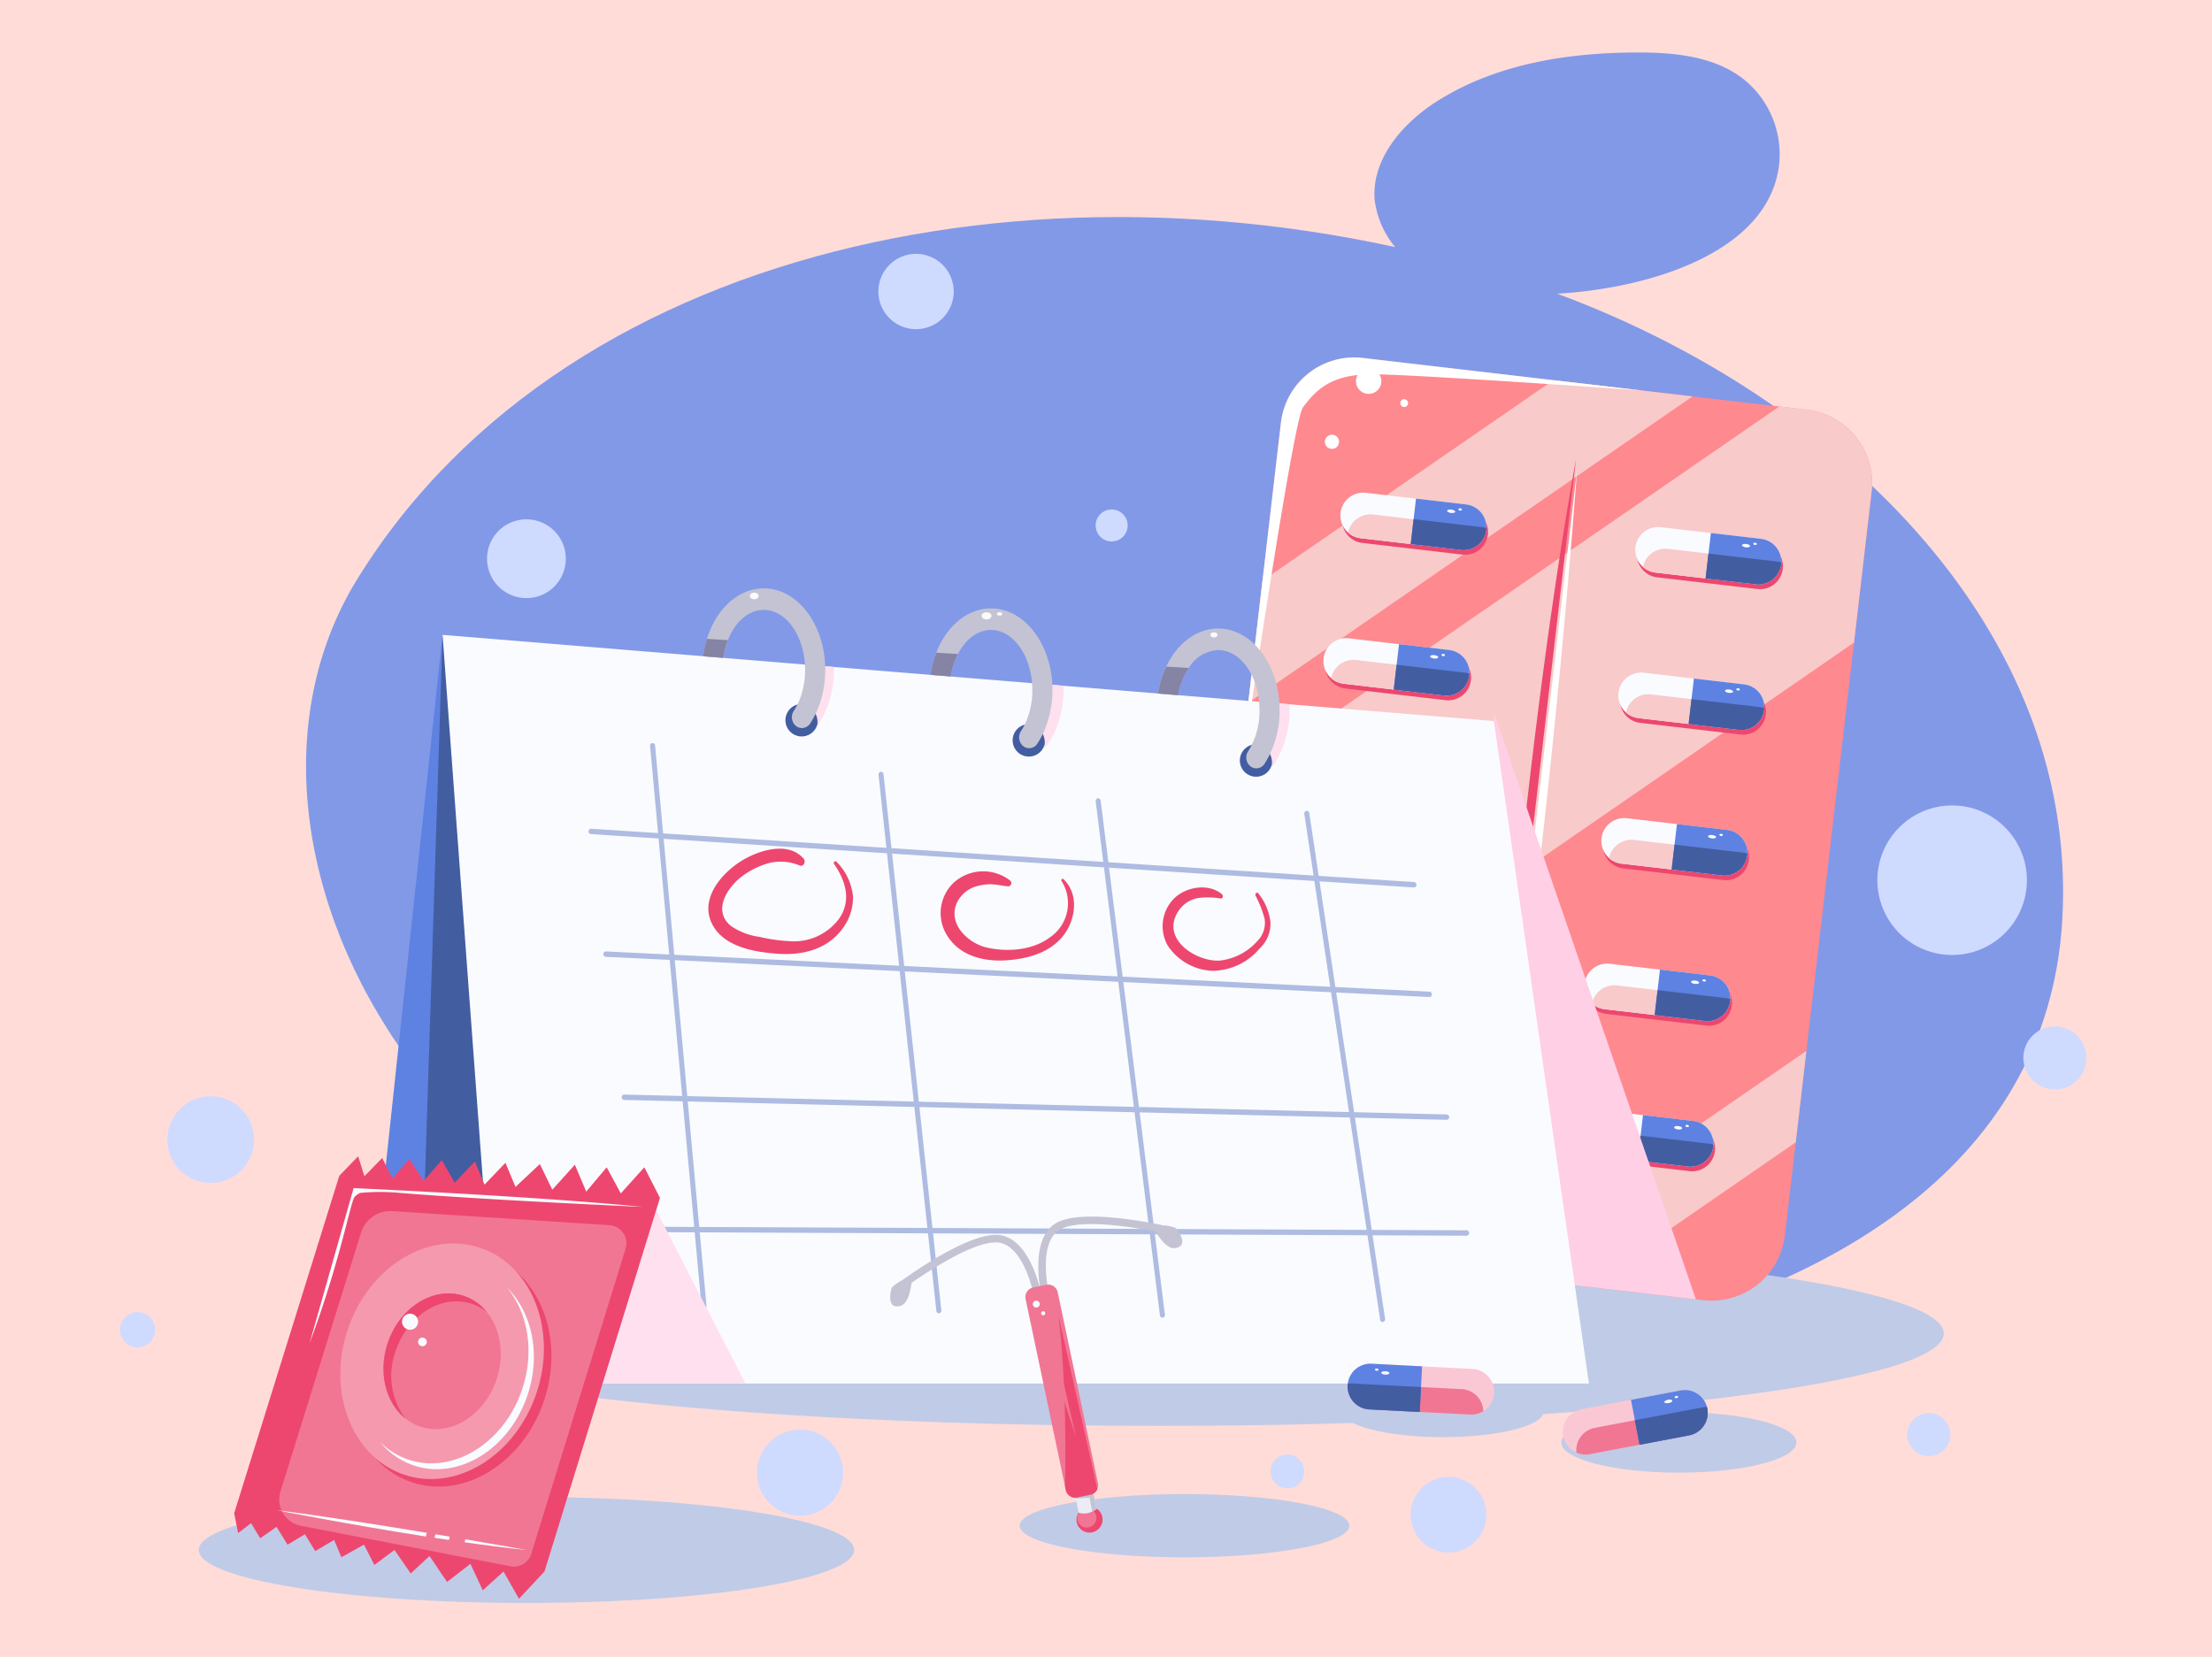 <svg xmlns="http://www.w3.org/2000/svg" xmlns:xlink="http://www.w3.org/1999/xlink" width="295" height="221" viewBox="0 0 295 221">
  <defs>
    <clipPath id="clip-path">
      <rect id="Rectángulo_48647" data-name="Rectángulo 48647" width="262.242" height="206.811" fill="none"/>
    </clipPath>
    <clipPath id="clip-path-3">
      <rect id="Rectángulo_48641" data-name="Rectángulo 48641" width="27.793" height="78.309" fill="none"/>
    </clipPath>
    <clipPath id="clip-path-4">
      <rect id="Rectángulo_48642" data-name="Rectángulo 48642" width="4.447" height="8.376" fill="none"/>
    </clipPath>
    <clipPath id="clip-path-5">
      <rect id="Rectángulo_48643" data-name="Rectángulo 48643" width="4.447" height="8.764" fill="none"/>
    </clipPath>
    <clipPath id="clip-path-6">
      <rect id="Rectángulo_48644" data-name="Rectángulo 48644" width="4.449" height="8.548" fill="none"/>
    </clipPath>
    <clipPath id="clip-path-7">
      <rect id="Rectángulo_48645" data-name="Rectángulo 48645" width="23.259" height="24.623" fill="none"/>
    </clipPath>
  </defs>
  <g id="Grupo_172352" data-name="Grupo 172352" transform="translate(-1020 -7503)">
    <rect id="Rectángulo_215652" data-name="Rectángulo 215652" width="295" height="221" transform="translate(1020 7503)" fill="#ffdcd8"/>
    <g id="Grupo_163067" data-name="Grupo 163067" transform="translate(1036 7510)">
      <g id="Grupo_163085" data-name="Grupo 163085" clip-path="url(#clip-path)">
        <g id="Grupo_163084" data-name="Grupo 163084">
          <g id="Grupo_163083" data-name="Grupo 163083" clip-path="url(#clip-path)">
            <path id="Trazado_203035" data-name="Trazado 203035" d="M54.522,148.486C39.677,128,36.493,102.938,47.849,84.561c28.559-46.222,96.438-58.667,154.769-39.874,39.115,12.6,74.972,44.58,72.612,85.352-1.966,33.964-33.485,50.221-64.216,56.279-32.953,6.5-69.512,4.548-104.545-6.793q-3.946-1.277-7.863-2.715c-15.928-5.855-30.4-11.148-41.659-25.149q-1.26-1.567-2.424-3.175" transform="translate(-16.198 -14.327)" fill="#8299e8"/>
            <path id="Trazado_203036" data-name="Trazado 203036" d="M292.05,31.908a23.522,23.522,0,0,1-9.985-3.48,12.235,12.235,0,0,1-5.53-8.715c-.474-5.459,3.7-10.282,8.325-13.216C292.721,1.514,302.324.006,311.632,0c4.946,0,10.224.508,14.111,3.568A12.854,12.854,0,0,1,330.484,14.8C328.9,29.84,303.474,33.558,292.05,31.908" transform="translate(-109.2 0)" fill="#8299e8"/>
            <path id="Trazado_203037" data-name="Trazado 203037" d="M265.384,274.326c0,6.811-46.854,12.332-104.651,12.332S56.082,281.138,56.082,274.326s46.854-12.332,104.651-12.332,104.651,5.521,104.651,12.332" transform="translate(-22.149 -103.472)" fill="#c0cbe7"/>
            <path id="Trazado_203038" data-name="Trazado 203038" d="M327.072,85.117l-2.348,20.139-6.353,54.46-1.422,12.2L315.5,184.33a9.844,9.844,0,0,1-10.915,8.64l-.946-.107-14.584-1.7-13.209-1.543-.712-.08-29.773-3.475a9.843,9.843,0,0,1-8.64-10.915l1.167-10,4.415-37.87.013-.067.436-3.783,1.181-10.137h.007l1.891-16.282h.007l2.455-21.078a9.834,9.834,0,0,1,10.915-8.634l25.412,2.965,11.747,1.369,6.823.792,11.572,1.348,3.669.43a9.845,9.845,0,0,1,8.641,10.921" transform="translate(-93.464 -26.55)" fill="#fe898f"/>
            <path id="Trazado_203039" data-name="Trazado 203039" d="M307.944,74.4l-59.258,40.868,1.9-16.281,38.791-26.752Z" transform="translate(-98.216 -28.527)" fill="#f8cac9"/>
            <path id="Trazado_203040" data-name="Trazado 203040" d="M343.488,220.088l-1.422,12.2-16.577,11.438-11.318,7.8-13.209-1.543-.711-.081.718-.49,20.367-14.054.751-.517h.007l.269-.188,3.891-2.683,2.677-1.851.523-.356Z" transform="translate(-118.581 -86.922)" fill="#f8cac9"/>
            <path id="Trazado_203041" data-name="Trazado 203041" d="M327.876,89.385l-2.349,20.144-86.833,59.886,4.864-41.72,72.008-49.657,3.672.428a9.842,9.842,0,0,1,8.638,10.918" transform="translate(-94.27 -30.821)" fill="#f8cac9"/>
            <path id="Trazado_203042" data-name="Trazado 203042" d="M300.056,71.623c-13.507-.947-33.292-2.261-36.515-2.148-4.975.172-6.846,2.055-8.617,4.4-1.09,1.432-5.591,30.793-8.932,53.4l5.986-51.345A9.843,9.843,0,0,1,262.9,67.29Z" transform="translate(-97.152 -26.549)" fill="#fff"/>
            <path id="Trazado_203043" data-name="Trazado 203043" d="M275.805,71.555a1.69,1.69,0,1,1-1.482-1.873,1.689,1.689,0,0,1,1.482,1.873" transform="translate(-107.596 -27.515)" fill="#fff"/>
            <path id="Trazado_203044" data-name="Trazado 203044" d="M283.236,77.022a.522.522,0,1,1-.458-.579.522.522,0,0,1,.458.579" transform="translate(-111.451 -30.189)" fill="#fff"/>
            <path id="Trazado_203045" data-name="Trazado 203045" d="M267.461,85.317a.944.944,0,1,1-.828-1.047.944.944,0,0,1,.828,1.047" transform="translate(-104.888 -33.279)" fill="#fff"/>
            <path id="Trazado_203046" data-name="Trazado 203046" d="M313.281,89.519l-11.753,100.8s4.231-59.462,11.753-100.8" transform="translate(-119.086 -35.355)" fill="#ed476f"/>
            <path id="Trazado_203047" data-name="Trazado 203047" d="M302.388,189.394l11.361-97.437s-3.819,54.639-11.361,97.437" transform="translate(-119.425 -36.318)" fill="#fff"/>
            <path id="Trazado_203048" data-name="Trazado 203048" d="M353.824,110.39a3.042,3.042,0,0,0-2.691-3.157l-6.69-.78-6.684-.779a3.046,3.046,0,0,0-2.368,5.309,2.974,2.974,0,0,0,1.662.747l6.683.779,6.69.78a3.047,3.047,0,0,0,3.379-2.679c.008-.074.017-.147.019-.221" transform="translate(-132.052 -41.726)" fill="#ed476f"/>
            <path id="Trazado_203049" data-name="Trazado 203049" d="M353.442,109.565a3.047,3.047,0,0,1-3.379,2.679l-13.374-1.559a2.975,2.975,0,0,1-1.662-.748,3.046,3.046,0,0,1,2.368-5.309l13.374,1.559a3.042,3.042,0,0,1,2.691,3.157c0,.074-.01.148-.019.221" transform="translate(-131.909 -41.313)" fill="#fafbfe"/>
            <path id="Trazado_203050" data-name="Trazado 203050" d="M354.114,111.455a3.047,3.047,0,0,1-3.379,2.679l-13.374-1.559a2.975,2.975,0,0,1-1.662-.748,3.043,3.043,0,0,1,3.341-2.414l14.486,1.689a3.124,3.124,0,0,1,.606.131c0,.074-.01.148-.019.221" transform="translate(-132.581 -43.204)" fill="#f8cac9"/>
            <path id="Trazado_203051" data-name="Trazado 203051" d="M359.562,110.087a3.047,3.047,0,0,1-3.379,2.679l-6.69-.78.706-6.057,6.69.78a3.042,3.042,0,0,1,2.691,3.157c0,.074-.01.148-.019.221" transform="translate(-138.029 -41.836)" fill="#5e82e2"/>
            <path id="Trazado_203052" data-name="Trazado 203052" d="M359.581,111.658a3.084,3.084,0,0,0-.606-.131l-9.1-1.061-.386,3.311,6.69.781a3.048,3.048,0,0,0,3.379-2.679c.008-.073.017-.147.019-.221" transform="translate(-138.029 -43.627)" fill="#435da1"/>
            <path id="Trazado_203053" data-name="Trazado 203053" d="M358.591,108.627c-.014.125-.267.2-.564.163s-.525-.163-.511-.288.267-.2.563-.163.526.164.511.289" transform="translate(-141.198 -42.784)" fill="#fafbfe"/>
            <path id="Trazado_203054" data-name="Trazado 203054" d="M360.478,108.247c-.01.083-.123.138-.254.123s-.229-.095-.219-.178.123-.139.254-.123.229.1.219.178" transform="translate(-142.18 -42.68)" fill="#fafbfe"/>
            <path id="Trazado_203055" data-name="Trazado 203055" d="M350.084,142.472a3.042,3.042,0,0,0-2.691-3.157l-6.69-.78-6.684-.779a3.046,3.046,0,0,0-2.368,5.309,2.974,2.974,0,0,0,1.662.747l6.683.779,6.69.78a3.046,3.046,0,0,0,3.379-2.679c.009-.074.017-.147.019-.221" transform="translate(-130.575 -54.397)" fill="#ed476f"/>
            <path id="Trazado_203056" data-name="Trazado 203056" d="M349.7,141.646a3.047,3.047,0,0,1-3.379,2.679l-13.374-1.559a2.975,2.975,0,0,1-1.662-.748,3.046,3.046,0,0,1,2.368-5.309l13.374,1.559a3.042,3.042,0,0,1,2.691,3.157c0,.074-.01.148-.019.221" transform="translate(-130.432 -53.983)" fill="#fafbfe"/>
            <path id="Trazado_203057" data-name="Trazado 203057" d="M350.373,143.536a3.047,3.047,0,0,1-3.379,2.679l-13.374-1.559a2.975,2.975,0,0,1-1.662-.748,3.043,3.043,0,0,1,3.341-2.414l14.486,1.689a3.12,3.12,0,0,1,.606.131c0,.074-.01.148-.019.221" transform="translate(-131.104 -55.874)" fill="#f8cac9"/>
            <path id="Trazado_203058" data-name="Trazado 203058" d="M355.821,142.168a3.047,3.047,0,0,1-3.379,2.679l-6.69-.78.706-6.057,6.69.78a3.042,3.042,0,0,1,2.691,3.157c0,.074-.01.148-.019.221" transform="translate(-136.551 -54.506)" fill="#5e82e2"/>
            <path id="Trazado_203059" data-name="Trazado 203059" d="M355.841,143.74a3.083,3.083,0,0,0-.606-.131l-9.1-1.061-.386,3.311,6.69.781a3.048,3.048,0,0,0,3.379-2.679c.008-.074.017-.147.019-.221" transform="translate(-136.552 -56.298)" fill="#435da1"/>
            <path id="Trazado_203060" data-name="Trazado 203060" d="M354.851,140.709c-.014.125-.267.2-.564.163s-.525-.164-.511-.289.267-.2.563-.163.526.164.511.289" transform="translate(-139.72 -55.454)" fill="#fafbfe"/>
            <path id="Trazado_203061" data-name="Trazado 203061" d="M356.737,140.329c-.01.083-.123.138-.254.123s-.229-.1-.218-.178.123-.138.254-.123.229.1.219.178" transform="translate(-140.703 -55.35)" fill="#fafbfe"/>
            <path id="Trazado_203062" data-name="Trazado 203062" d="M346.343,174.553a3.042,3.042,0,0,0-2.691-3.157l-6.69-.78-6.683-.779a3.046,3.046,0,0,0-2.368,5.309,2.979,2.979,0,0,0,1.662.748l6.684.779,6.689.78a3.048,3.048,0,0,0,3.379-2.679c.008-.073.017-.147.019-.221" transform="translate(-129.098 -67.067)" fill="#ed476f"/>
            <path id="Trazado_203063" data-name="Trazado 203063" d="M345.961,173.728a3.047,3.047,0,0,1-3.379,2.679l-13.374-1.559a2.975,2.975,0,0,1-1.662-.748,3.046,3.046,0,0,1,2.368-5.309l13.374,1.559a3.042,3.042,0,0,1,2.691,3.157c0,.074-.01.148-.019.221" transform="translate(-128.954 -66.654)" fill="#fafbfe"/>
            <path id="Trazado_203064" data-name="Trazado 203064" d="M346.633,175.618a3.047,3.047,0,0,1-3.379,2.679l-13.374-1.559a2.975,2.975,0,0,1-1.662-.748,3.043,3.043,0,0,1,3.341-2.414l14.486,1.689a3.122,3.122,0,0,1,.606.131c0,.074-.01.148-.019.221" transform="translate(-129.627 -68.544)" fill="#f8cac9"/>
            <path id="Trazado_203065" data-name="Trazado 203065" d="M352.081,174.25a3.047,3.047,0,0,1-3.379,2.679l-6.69-.78.706-6.057,6.69.78a3.042,3.042,0,0,1,2.691,3.157c0,.074-.01.148-.019.221" transform="translate(-135.074 -67.176)" fill="#5e82e2"/>
            <path id="Trazado_203066" data-name="Trazado 203066" d="M352.1,175.821a3.083,3.083,0,0,0-.606-.131l-9.1-1.061-.386,3.311,6.69.781a3.047,3.047,0,0,0,3.379-2.679c.008-.074.017-.147.019-.221" transform="translate(-135.074 -68.968)" fill="#435da1"/>
            <path id="Trazado_203067" data-name="Trazado 203067" d="M351.11,172.79c-.015.125-.267.2-.564.163s-.525-.163-.511-.288.267-.2.563-.163.526.164.511.289" transform="translate(-138.243 -68.124)" fill="#fafbfe"/>
            <path id="Trazado_203068" data-name="Trazado 203068" d="M353,172.41c-.01.083-.123.138-.254.123s-.229-.095-.219-.178.123-.139.254-.123.229.1.219.178" transform="translate(-139.226 -68.02)" fill="#fafbfe"/>
            <path id="Trazado_203069" data-name="Trazado 203069" d="M342.6,206.635a3.042,3.042,0,0,0-2.691-3.157l-6.69-.78-6.684-.779a3.046,3.046,0,0,0-2.368,5.309,2.974,2.974,0,0,0,1.662.747l6.683.779,6.69.78a3.046,3.046,0,0,0,3.379-2.679c.008-.074.017-.147.019-.221" transform="translate(-127.621 -79.737)" fill="#ed476f"/>
            <path id="Trazado_203070" data-name="Trazado 203070" d="M342.22,205.809a3.047,3.047,0,0,1-3.379,2.679l-13.374-1.559a2.975,2.975,0,0,1-1.662-.748,3.046,3.046,0,0,1,2.368-5.309l13.374,1.559a3.043,3.043,0,0,1,2.691,3.157c0,.074-.01.148-.019.221" transform="translate(-127.477 -79.324)" fill="#fafbfe"/>
            <path id="Trazado_203071" data-name="Trazado 203071" d="M342.892,207.7a3.047,3.047,0,0,1-3.379,2.679l-13.374-1.559a2.975,2.975,0,0,1-1.662-.748,3.042,3.042,0,0,1,3.341-2.413l14.486,1.689a3.124,3.124,0,0,1,.606.131c0,.074-.01.148-.019.221" transform="translate(-128.15 -81.215)" fill="#f8cac9"/>
            <path id="Trazado_203072" data-name="Trazado 203072" d="M348.34,206.331a3.047,3.047,0,0,1-3.379,2.679l-6.69-.78.706-6.057,6.69.78a3.043,3.043,0,0,1,2.691,3.157c0,.074-.01.148-.019.221" transform="translate(-133.597 -79.846)" fill="#5e82e2"/>
            <path id="Trazado_203073" data-name="Trazado 203073" d="M348.36,207.9a3.173,3.173,0,0,0-.606-.131l-9.1-1.061-.386,3.312,6.69.78a3.048,3.048,0,0,0,3.379-2.679c.009-.074.017-.147.019-.221" transform="translate(-133.597 -81.639)" fill="#435da1"/>
            <path id="Trazado_203074" data-name="Trazado 203074" d="M347.37,204.872c-.015.125-.267.2-.564.163s-.525-.163-.511-.288.267-.2.563-.163.526.164.511.289" transform="translate(-136.766 -80.795)" fill="#fafbfe"/>
            <path id="Trazado_203075" data-name="Trazado 203075" d="M349.256,204.492c-.01.083-.123.138-.254.123s-.229-.095-.219-.178.123-.138.254-.123.229.1.219.178" transform="translate(-137.748 -80.691)" fill="#fafbfe"/>
            <path id="Trazado_203076" data-name="Trazado 203076" d="M338.862,238.716a3.042,3.042,0,0,0-2.691-3.157l-6.69-.78L322.8,234a3.046,3.046,0,0,0-2.368,5.309,2.979,2.979,0,0,0,1.662.748l6.684.779,6.69.781a3.048,3.048,0,0,0,3.379-2.679c.008-.073.017-.147.019-.221" transform="translate(-126.143 -92.408)" fill="#ed476f"/>
            <path id="Trazado_203077" data-name="Trazado 203077" d="M338.48,237.891a3.047,3.047,0,0,1-3.379,2.679l-13.374-1.559a2.975,2.975,0,0,1-1.662-.748,3.046,3.046,0,0,1,2.368-5.309l13.374,1.559a3.042,3.042,0,0,1,2.691,3.157c0,.074-.01.148-.019.221" transform="translate(-126 -91.994)" fill="#fafbfe"/>
            <path id="Trazado_203078" data-name="Trazado 203078" d="M339.152,239.781a3.047,3.047,0,0,1-3.379,2.679L322.4,240.9a2.975,2.975,0,0,1-1.662-.748,3.042,3.042,0,0,1,3.341-2.413l14.486,1.689a3.124,3.124,0,0,1,.606.131c0,.074-.01.148-.019.221" transform="translate(-126.672 -93.885)" fill="#f8cac9"/>
            <path id="Trazado_203079" data-name="Trazado 203079" d="M344.6,238.413a3.047,3.047,0,0,1-3.379,2.679l-6.69-.78.706-6.057,6.69.78a3.042,3.042,0,0,1,2.691,3.157c0,.074-.01.148-.019.221" transform="translate(-132.12 -92.517)" fill="#5e82e2"/>
            <path id="Trazado_203080" data-name="Trazado 203080" d="M344.619,239.984a3.082,3.082,0,0,0-.606-.131l-9.1-1.061-.386,3.311,6.69.781A3.047,3.047,0,0,0,344.6,240.2c.008-.074.017-.147.019-.221" transform="translate(-132.12 -94.309)" fill="#435da1"/>
            <path id="Trazado_203081" data-name="Trazado 203081" d="M343.629,236.953c-.015.125-.267.2-.564.163s-.525-.164-.511-.289.267-.2.563-.163.526.164.511.289" transform="translate(-135.288 -93.465)" fill="#fafbfe"/>
            <path id="Trazado_203082" data-name="Trazado 203082" d="M345.516,236.573c-.01.083-.123.138-.254.123s-.229-.095-.219-.178.123-.138.254-.123.229.095.219.178" transform="translate(-136.271 -93.361)" fill="#fafbfe"/>
            <path id="Trazado_203083" data-name="Trazado 203083" d="M288.828,102.812a3.042,3.042,0,0,0-2.691-3.157l-6.69-.78-6.684-.779A3.046,3.046,0,0,0,270.4,103.4a2.979,2.979,0,0,0,1.662.748l6.683.779,6.69.781a3.047,3.047,0,0,0,3.379-2.679c.009-.074.017-.147.019-.221" transform="translate(-106.383 -38.734)" fill="#ed476f"/>
            <path id="Trazado_203084" data-name="Trazado 203084" d="M288.446,101.987a3.047,3.047,0,0,1-3.379,2.679l-13.374-1.559a2.979,2.979,0,0,1-1.662-.748,3.046,3.046,0,0,1,2.368-5.309l13.374,1.559a3.042,3.042,0,0,1,2.691,3.157c0,.074-.01.148-.019.221" transform="translate(-106.24 -38.32)" fill="#fafbfe"/>
            <path id="Trazado_203085" data-name="Trazado 203085" d="M289.118,103.877a3.047,3.047,0,0,1-3.379,2.679L272.366,105a2.979,2.979,0,0,1-1.662-.748,3.043,3.043,0,0,1,3.341-2.414l14.486,1.689a3.124,3.124,0,0,1,.606.131c0,.074-.01.148-.019.221" transform="translate(-106.912 -40.211)" fill="#f8cac9"/>
            <path id="Trazado_203086" data-name="Trazado 203086" d="M294.566,102.509a3.047,3.047,0,0,1-3.379,2.679l-6.69-.78.706-6.057,6.69.78a3.042,3.042,0,0,1,2.691,3.157c0,.074-.01.148-.019.221" transform="translate(-112.359 -38.843)" fill="#5e82e2"/>
            <path id="Trazado_203087" data-name="Trazado 203087" d="M294.585,104.08a3.084,3.084,0,0,0-.606-.131l-9.1-1.061L284.5,106.2l6.69.78a3.047,3.047,0,0,0,3.379-2.679c.008-.074.017-.147.019-.221" transform="translate(-112.359 -40.635)" fill="#435da1"/>
            <path id="Trazado_203088" data-name="Trazado 203088" d="M293.6,101.049c-.014.125-.267.2-.564.163s-.525-.164-.511-.289.267-.2.563-.163.526.164.511.289" transform="translate(-115.528 -39.791)" fill="#fafbfe"/>
            <path id="Trazado_203089" data-name="Trazado 203089" d="M295.482,100.669c-.01.083-.123.138-.254.123s-.229-.1-.219-.178.123-.138.254-.123.229.095.219.178" transform="translate(-116.511 -39.687)" fill="#fafbfe"/>
            <path id="Trazado_203090" data-name="Trazado 203090" d="M285.088,134.894a3.042,3.042,0,0,0-2.691-3.157l-6.69-.78-6.684-.779a3.046,3.046,0,0,0-2.368,5.309,2.979,2.979,0,0,0,1.662.748l6.683.779,6.69.781a3.048,3.048,0,0,0,3.379-2.679c.008-.073.017-.147.019-.221" transform="translate(-104.906 -51.404)" fill="#ed476f"/>
            <path id="Trazado_203091" data-name="Trazado 203091" d="M284.7,134.068a3.047,3.047,0,0,1-3.379,2.679l-13.374-1.559a2.975,2.975,0,0,1-1.662-.748,3.046,3.046,0,0,1,2.368-5.309l13.374,1.559a3.042,3.042,0,0,1,2.691,3.157c0,.074-.01.148-.019.221" transform="translate(-104.762 -50.991)" fill="#fafbfe"/>
            <path id="Trazado_203092" data-name="Trazado 203092" d="M285.377,135.958A3.047,3.047,0,0,1,282,138.637l-13.374-1.559a2.975,2.975,0,0,1-1.662-.748,3.042,3.042,0,0,1,3.341-2.413l14.486,1.689a3.124,3.124,0,0,1,.606.131c0,.074-.01.148-.019.221" transform="translate(-105.434 -52.881)" fill="#f8cac9"/>
            <path id="Trazado_203093" data-name="Trazado 203093" d="M290.825,134.59a3.047,3.047,0,0,1-3.379,2.679l-6.69-.78.706-6.057,6.69.78a3.042,3.042,0,0,1,2.691,3.157c0,.074-.01.148-.019.221" transform="translate(-110.882 -51.513)" fill="#5e82e2"/>
            <path id="Trazado_203094" data-name="Trazado 203094" d="M290.844,136.161a3.127,3.127,0,0,0-.606-.131l-9.1-1.061-.386,3.312,6.69.781a3.047,3.047,0,0,0,3.379-2.679c.008-.073.017-.147.019-.221" transform="translate(-110.882 -53.305)" fill="#435da1"/>
            <path id="Trazado_203095" data-name="Trazado 203095" d="M289.855,133.131c-.015.125-.267.2-.563.163s-.526-.163-.511-.288.267-.2.563-.163.526.164.511.289" transform="translate(-114.051 -52.461)" fill="#fafbfe"/>
            <path id="Trazado_203096" data-name="Trazado 203096" d="M291.741,132.751c-.01.083-.123.138-.254.123s-.228-.1-.218-.178.123-.138.254-.123.229.095.219.178" transform="translate(-115.033 -52.358)" fill="#fafbfe"/>
            <path id="Trazado_203097" data-name="Trazado 203097" d="M281.347,166.975a3.042,3.042,0,0,0-2.691-3.157l-6.69-.78-6.683-.779a3.046,3.046,0,0,0-2.368,5.309,2.974,2.974,0,0,0,1.662.747l6.683.779,6.69.78a3.046,3.046,0,0,0,3.379-2.679c.008-.074.017-.147.019-.221" transform="translate(-103.428 -64.074)" fill="#ed476f"/>
            <path id="Trazado_203098" data-name="Trazado 203098" d="M280.964,166.149a3.045,3.045,0,0,1-3.379,2.68l-13.374-1.559a2.972,2.972,0,0,1-1.662-.748,3.046,3.046,0,0,1,2.368-5.309l13.374,1.559a3.044,3.044,0,0,1,2.692,3.157c0,.074-.011.148-.019.22" transform="translate(-103.285 -63.661)" fill="#fafbfe"/>
            <path id="Trazado_203099" data-name="Trazado 203099" d="M281.636,168.04a3.045,3.045,0,0,1-3.379,2.68l-13.374-1.559a2.972,2.972,0,0,1-1.662-.748A3.042,3.042,0,0,1,266.563,166l14.486,1.689a3.135,3.135,0,0,1,.606.131c0,.074-.011.148-.019.22" transform="translate(-103.957 -65.552)" fill="#f8cac9"/>
            <path id="Trazado_203100" data-name="Trazado 203100" d="M287.084,166.671a3.045,3.045,0,0,1-3.379,2.68l-6.69-.78.707-6.057,6.69.78a3.044,3.044,0,0,1,2.692,3.157c0,.074-.011.148-.019.22" transform="translate(-109.404 -64.183)" fill="#5e82e2"/>
            <path id="Trazado_203101" data-name="Trazado 203101" d="M287.1,168.243a3.082,3.082,0,0,0-.606-.131l-9.1-1.061-.386,3.312,6.69.781a3.047,3.047,0,0,0,3.378-2.679c.009-.074.018-.147.019-.221" transform="translate(-109.405 -65.975)" fill="#435da1"/>
            <path id="Trazado_203102" data-name="Trazado 203102" d="M286.114,165.212c-.015.125-.267.2-.564.163s-.525-.164-.511-.289.267-.2.563-.163.526.164.511.289" transform="translate(-112.573 -65.132)" fill="#fafbfe"/>
            <path id="Trazado_203103" data-name="Trazado 203103" d="M288,164.832c-.01.083-.123.138-.254.123s-.229-.095-.219-.178.123-.138.254-.123.229.095.219.178" transform="translate(-113.556 -65.028)" fill="#fafbfe"/>
            <path id="Trazado_203104" data-name="Trazado 203104" d="M277.606,199.056a3.042,3.042,0,0,0-2.691-3.157l-6.69-.78-6.683-.779a3.046,3.046,0,0,0-2.368,5.309,2.979,2.979,0,0,0,1.662.748l6.684.779,6.69.781a3.047,3.047,0,0,0,3.379-2.679c.009-.073.017-.147.019-.221" transform="translate(-101.951 -76.744)" fill="#ed476f"/>
            <path id="Trazado_203105" data-name="Trazado 203105" d="M277.224,198.231a3.047,3.047,0,0,1-3.379,2.679l-13.374-1.559a2.974,2.974,0,0,1-1.662-.748,3.046,3.046,0,0,1,2.368-5.309l13.374,1.559a3.042,3.042,0,0,1,2.691,3.157c0,.074-.01.148-.019.221" transform="translate(-101.808 -76.331)" fill="#fafbfe"/>
            <path id="Trazado_203106" data-name="Trazado 203106" d="M277.9,200.121a3.047,3.047,0,0,1-3.379,2.679l-13.374-1.559a2.975,2.975,0,0,1-1.662-.748,3.042,3.042,0,0,1,3.341-2.413l14.486,1.689a3.124,3.124,0,0,1,.606.131c0,.074-.01.148-.019.221" transform="translate(-102.48 -78.222)" fill="#f8cac9"/>
            <path id="Trazado_203107" data-name="Trazado 203107" d="M283.344,198.753a3.047,3.047,0,0,1-3.379,2.679l-6.69-.78.706-6.057,6.69.78a3.042,3.042,0,0,1,2.691,3.157c0,.074-.01.148-.019.221" transform="translate(-107.927 -76.853)" fill="#5e82e2"/>
            <path id="Trazado_203108" data-name="Trazado 203108" d="M283.363,200.324a3.083,3.083,0,0,0-.606-.131l-9.1-1.061-.386,3.311,6.69.78a3.047,3.047,0,0,0,3.379-2.679c.008-.074.017-.147.019-.221" transform="translate(-107.927 -78.645)" fill="#435da1"/>
            <path id="Trazado_203109" data-name="Trazado 203109" d="M282.374,197.294c-.014.125-.267.2-.563.163s-.526-.163-.511-.288.267-.2.563-.163.526.164.511.289" transform="translate(-111.096 -77.802)" fill="#fafbfe"/>
            <path id="Trazado_203110" data-name="Trazado 203110" d="M284.26,196.914c-.01.083-.123.138-.254.123s-.228-.1-.218-.178.123-.138.254-.123.229.1.219.178" transform="translate(-112.079 -77.698)" fill="#fafbfe"/>
            <path id="Trazado_203111" data-name="Trazado 203111" d="M273.866,231.138a3.042,3.042,0,0,0-2.691-3.157l-6.69-.78-6.684-.779a3.046,3.046,0,0,0-2.368,5.309,2.974,2.974,0,0,0,1.662.747l6.684.779,6.69.78a3.047,3.047,0,0,0,3.379-2.679c.008-.074.017-.147.019-.221" transform="translate(-100.474 -89.415)" fill="#ed476f"/>
            <path id="Trazado_203112" data-name="Trazado 203112" d="M273.483,230.312a3.046,3.046,0,0,1-3.379,2.679l-13.374-1.559a2.971,2.971,0,0,1-1.662-.748,3.046,3.046,0,0,1,2.368-5.309l13.374,1.559a3.042,3.042,0,0,1,2.691,3.157c0,.074-.01.148-.019.221" transform="translate(-100.33 -89.001)" fill="#fafbfe"/>
            <path id="Trazado_203113" data-name="Trazado 203113" d="M274.155,232.2a3.046,3.046,0,0,1-3.379,2.679L257.4,233.322a2.971,2.971,0,0,1-1.662-.748,3.042,3.042,0,0,1,3.341-2.413l14.486,1.689a3.124,3.124,0,0,1,.606.131c0,.074-.01.148-.019.221" transform="translate(-101.002 -90.892)" fill="#f8cac9"/>
            <path id="Trazado_203114" data-name="Trazado 203114" d="M279.6,230.834a3.045,3.045,0,0,1-3.379,2.679l-6.69-.78.706-6.057,6.69.78a3.042,3.042,0,0,1,2.691,3.157c0,.074-.01.148-.019.221" transform="translate(-106.45 -89.524)" fill="#5e82e2"/>
            <path id="Trazado_203115" data-name="Trazado 203115" d="M279.623,232.406a3.084,3.084,0,0,0-.606-.131l-9.1-1.061-.386,3.312,6.69.78a3.048,3.048,0,0,0,3.379-2.679c.008-.073.017-.147.019-.221" transform="translate(-106.45 -91.316)" fill="#435da1"/>
            <path id="Trazado_203116" data-name="Trazado 203116" d="M278.633,229.375c-.015.125-.267.2-.564.163s-.525-.163-.511-.288.267-.2.563-.163.526.164.511.289" transform="translate(-109.619 -90.472)" fill="#fafbfe"/>
            <path id="Trazado_203117" data-name="Trazado 203117" d="M280.52,229c-.01.083-.123.138-.254.123s-.229-.095-.219-.178.123-.138.254-.123.229.1.219.178" transform="translate(-110.601 -90.368)" fill="#fafbfe"/>
            <g id="Grupo_163070" data-name="Grupo 163070" transform="translate(182.381 88.004)" style="mix-blend-mode: multiply;isolation: isolate">
              <g id="Grupo_163069" data-name="Grupo 163069">
                <g id="Grupo_163068" data-name="Grupo 163068" clip-path="url(#clip-path-3)">
                  <path id="Trazado_203118" data-name="Trazado 203118" d="M329.22,223.756l-14.584-1.7-13.209-1.543.007-.571.087-7.795v-.188L302,169.464l.269-24.017,4.347,12.638.9,2.6.221.651.845,2.455.315.912,5.615,16.315.215.63.765,2.221.241.7h.007l.215.637,4.75,13.8.215.63.785,2.26.1.3v.007l1.02,2.965.08.228.221.63,2.824,8.211Z" transform="translate(-301.426 -145.447)" fill="#ffcfe6"/>
                </g>
              </g>
            </g>
            <path id="Trazado_203119" data-name="Trazado 203119" d="M85.325,222.492H54.466l10.063-94.105Z" transform="translate(-21.511 -50.705)" fill="#5e82e2"/>
            <path id="Trazado_203120" data-name="Trazado 203120" d="M89.909,222.492H66.074l3.039-94.105Z" transform="translate(-26.095 -50.705)" fill="#435da1"/>
            <path id="Trazado_203121" data-name="Trazado 203121" d="M223.984,228.239H78.476L71.1,128.386l49.5,4.059,2.69.223,27.908,2.284,2.7.223,27.424,2.248,2.71.223,27.277,2.234Z" transform="translate(-28.079 -50.705)" fill="#fafbfe"/>
            <g id="Grupo_163073" data-name="Grupo 163073" transform="translate(90.776 81.74)" style="mix-blend-mode: multiply;isolation: isolate">
              <g id="Grupo_163072" data-name="Grupo 163072">
                <g id="Grupo_163071" data-name="Grupo 163071" clip-path="url(#clip-path-4)">
                  <path id="Trazado_203122" data-name="Trazado 203122" d="M154.476,135.7a14.707,14.707,0,0,1-.309,3,12.469,12.469,0,0,1-1.7,4.152,1.325,1.325,0,0,1-1.1.611,1.3,1.3,0,0,1-.772-.258,1.514,1.514,0,0,1-.329-2,8.859,8.859,0,0,0,1.214-2.895,10.765,10.765,0,0,0,.309-2.608c0-.208-.007-.41-.02-.611l2.69.223a3.777,3.777,0,0,1,.013.388" transform="translate(-150.029 -135.094)" fill="#ffe0ef"/>
                </g>
              </g>
            </g>
            <g id="Grupo_163076" data-name="Grupo 163076" transform="translate(151.522 86.718)" style="mix-blend-mode: multiply;isolation: isolate">
              <g id="Grupo_163075" data-name="Grupo 163075">
                <g id="Grupo_163074" data-name="Grupo 163074" clip-path="url(#clip-path-5)">
                  <path id="Trazado_203123" data-name="Trazado 203123" d="M254.872,144.328a13.164,13.164,0,0,1-2.006,7.148,1.325,1.325,0,0,1-1.1.611,1.3,1.3,0,0,1-.771-.258,1.512,1.512,0,0,1-.329-2,10.066,10.066,0,0,0,1.523-5.5,9.783,9.783,0,0,0-.047-1.006l2.711.223c.013.258.02.517.02.783" transform="translate(-250.425 -143.322)" fill="#ffe0ef"/>
                </g>
              </g>
            </g>
            <g id="Grupo_163079" data-name="Grupo 163079" transform="translate(121.379 84.247)" style="mix-blend-mode: multiply;isolation: isolate">
              <g id="Grupo_163078" data-name="Grupo 163078">
                <g id="Grupo_163077" data-name="Grupo 163077" clip-path="url(#clip-path-6)">
                  <path id="Trazado_203124" data-name="Trazado 203124" d="M205.056,140.028a13.856,13.856,0,0,1-.813,4.712,11.074,11.074,0,0,1-1.2,2.435,1.287,1.287,0,0,1-1.093.611,1.251,1.251,0,0,1-.771-.258,1.5,1.5,0,0,1-.329-2,8.667,8.667,0,0,0,.644-1.192,10.656,10.656,0,0,0,.879-4.31c0-.266-.007-.531-.027-.79l2.7.223c.007.187.013.381.013.568" transform="translate(-200.606 -139.238)" fill="#ffe0ef"/>
                </g>
              </g>
            </g>
            <path id="Trazado_203125" data-name="Trazado 203125" d="M124.034,227.713a.346.346,0,0,1-.333-.324l-6.861-74.765a.355.355,0,0,1,.3-.393.346.346,0,0,1,.367.323l6.86,74.765a.355.355,0,0,1-.3.393h-.033" transform="translate(-46.144 -60.122)" fill="#aebce2"/>
            <path id="Trazado_203126" data-name="Trazado 203126" d="M175.236,230.8a.345.345,0,0,1-.333-.318l-7.71-71.5a.354.354,0,0,1,.295-.4.342.342,0,0,1,.372.315l7.71,71.5a.356.356,0,0,1-.295.4l-.039,0" transform="translate(-66.03 -62.631)" fill="#aebce2"/>
            <path id="Trazado_203127" data-name="Trazado 203127" d="M223.96,233.678a.344.344,0,0,1-.332-.312L215.059,164.8a.355.355,0,0,1,.287-.4.344.344,0,0,1,.377.309l8.569,68.571a.355.355,0,0,1-.287.4.23.23,0,0,1-.045,0" transform="translate(-84.934 -64.923)" fill="#aebce2"/>
            <path id="Trazado_203128" data-name="Trazado 203128" d="M271.486,235.365a.344.344,0,0,1-.331-.3L261.046,167.6a.358.358,0,0,1,.278-.411.341.341,0,0,1,.385.3l10.109,67.459a.358.358,0,0,1-.278.411.323.323,0,0,1-.054,0" transform="translate(-103.096 -66.029)" fill="#aebce2"/>
            <path id="Trazado_203129" data-name="Trazado 203129" d="M213.366,178.953h-.021L103.6,171.838a.351.351,0,0,1-.314-.38.341.341,0,0,1,.355-.337l109.742,7.114a.351.351,0,0,1,.314.38.346.346,0,0,1-.334.338" transform="translate(-40.793 -67.582)" fill="#aebce2"/>
            <path id="Trazado_203130" data-name="Trazado 203130" d="M224.222,260.049h0l-110.906-.484a.36.36,0,0,1,0-.718h0l110.907.484a.36.36,0,0,1,0,.718" transform="translate(-44.62 -102.229)" fill="#aebce2"/>
            <path id="Trazado_203131" data-name="Trazado 203131" d="M216.7,204.249h-.015l-109.823-5.363a.35.35,0,0,1-.32-.375.335.335,0,0,1,.35-.342l109.823,5.363a.36.36,0,0,1-.015.718" transform="translate(-42.078 -78.264)" fill="#aebce2"/>
            <path id="Trazado_203132" data-name="Trazado 203132" d="M220.612,233.093H220.6l-109.693-2.652a.35.35,0,0,1-.328-.367.358.358,0,0,1,.344-.351l109.693,2.652a.36.36,0,0,1-.008.718" transform="translate(-43.674 -90.727)" fill="#aebce2"/>
            <path id="Trazado_203133" data-name="Trazado 203133" d="M150.986,146.294a2.165,2.165,0,1,1-2.1-2.677,2.443,2.443,0,0,1,2.1,2.677" transform="translate(-57.969 -56.72)" fill="#435da1"/>
            <path id="Trazado_203134" data-name="Trazado 203134" d="M201.068,150.734a2.165,2.165,0,1,1-2.1-2.677,2.443,2.443,0,0,1,2.1,2.677" transform="translate(-77.749 -58.474)" fill="#435da1"/>
            <path id="Trazado_203135" data-name="Trazado 203135" d="M251.149,155.175a2.165,2.165,0,1,1-2.1-2.677,2.443,2.443,0,0,1,2.1,2.677" transform="translate(-97.528 -60.228)" fill="#435da1"/>
            <path id="Trazado_203136" data-name="Trazado 203136" d="M144.827,129a14.709,14.709,0,0,1-.309,3,12.47,12.47,0,0,1-1.7,4.152,1.325,1.325,0,0,1-1.1.61,1.3,1.3,0,0,1-.772-.258,1.514,1.514,0,0,1-.329-2,8.859,8.859,0,0,0,1.214-2.895,10.765,10.765,0,0,0,.309-2.608c0-.237-.007-.474-.02-.7a10.944,10.944,0,0,0-.5-2.68c-.872-2.723-2.784-4.619-4.991-4.619-2.039,0-3.831,1.616-4.776,4.03a10.4,10.4,0,0,0-.617,2.371l-2.683-.215a13.6,13.6,0,0,1,.5-2.32c1.221-3.972,4.166-6.738,7.581-6.738,3.683,0,6.8,3.233,7.829,7.665a14.273,14.273,0,0,1,.356,2.723c.013.165.013.323.013.488" transform="translate(-50.77 -46.654)" fill="#c4c3d3"/>
            <path id="Trazado_203137" data-name="Trazado 203137" d="M140.005,119.519c0,.243-.261.44-.585.44s-.584-.2-.584-.44.261-.44.584-.44.585.2.585.44" transform="translate(-54.832 -47.029)" fill="#fafbfe"/>
            <path id="Trazado_203138" data-name="Trazado 203138" d="M245.018,137.88a13.164,13.164,0,0,1-2.006,7.148,1.324,1.324,0,0,1-1.1.611,1.3,1.3,0,0,1-.772-.258,1.513,1.513,0,0,1-.329-2,10.066,10.066,0,0,0,1.523-5.5c0-.381-.02-.747-.054-1.113-.368-3.894-2.676-6.9-5.454-6.9a4.832,4.832,0,0,0-3.918,2.378,9.33,9.33,0,0,0-1.422,3.635l-2.683-.223a12.865,12.865,0,0,1,1.093-3.592c1.449-3.06,4.012-5.072,6.93-5.072,4.287,0,7.822,4.4,8.165,9.993.02.295.027.589.027.891" transform="translate(-90.364 -50.156)" fill="#c4c3d3"/>
            <path id="Trazado_203139" data-name="Trazado 203139" d="M241.292,128.159c0,.192-.213.347-.476.347s-.476-.156-.476-.347.214-.347.476-.347.476.156.476.347" transform="translate(-94.92 -50.478)" fill="#fafbfe"/>
            <path id="Trazado_203140" data-name="Trazado 203140" d="M194.926,133.44a13.871,13.871,0,0,1-.811,4.712,11.1,11.1,0,0,1-1.2,2.435,1.287,1.287,0,0,1-1.093.611,1.251,1.251,0,0,1-.771-.258,1.5,1.5,0,0,1-.329-2,8.6,8.6,0,0,0,.644-1.192,10.656,10.656,0,0,0,.879-4.31c0-.309-.013-.611-.033-.912a10.66,10.66,0,0,0-.812-3.341c-.98-2.256-2.71-3.757-4.669-3.757-1.8,0-3.4,1.257-4.407,3.2a10.042,10.042,0,0,0-.953,3l-2.689-.215a13.251,13.251,0,0,1,.758-2.96c1.362-3.527,4.119-5.9,7.292-5.9,3.435,0,6.386,2.823,7.594,6.8a13.453,13.453,0,0,1,.584,3.391q.02.345.02.69" transform="translate(-70.567 -48.403)" fill="#c4c3d3"/>
            <path id="Trazado_203141" data-name="Trazado 203141" d="M191.238,123.881c0,.263-.3.476-.664.476s-.664-.213-.664-.476.3-.476.664-.476.664.213.664.476" transform="translate(-75.004 -48.738)" fill="#fafbfe"/>
            <path id="Trazado_203142" data-name="Trazado 203142" d="M194.009,123.626c0,.122-.165.221-.368.221s-.368-.1-.368-.221.165-.221.368-.221.368.1.368.221" transform="translate(-76.331 -48.738)" fill="#fafbfe"/>
            <path id="Trazado_203143" data-name="Trazado 203143" d="M146.777,177.265c-.16-.183-.475.064-.331.273,1.516,2.213,2.357,4.8.736,7.235a7.492,7.492,0,0,1-6.672,3.082,22.219,22.219,0,0,1-3.99-.572,8.673,8.673,0,0,1-3.819-1.46c-2.474-2.016-.528-5.07,1.421-6.569a10.7,10.7,0,0,1,3.593-1.8,6.539,6.539,0,0,1,4.175.316c.512.186.832-.542.5-.923-2.13-2.461-6.277-1.022-8.526.452-2.495,1.635-5.345,4.95-3.675,8.267,1.568,3.112,5.787,3.753,8.75,3.967,3.158.227,6.5-.495,8.576-3.264a6.907,6.907,0,0,0,1.466-4.363,7.605,7.605,0,0,0-2.206-4.643" transform="translate(-51.22 -69.32)" fill="#ed476f"/>
            <path id="Trazado_203144" data-name="Trazado 203144" d="M197.294,181.563c-.142-.136-.405.047-.28.231a5.525,5.525,0,0,1-1.609,7.571c-2.334,1.711-5.685,1.931-8.4,1.3-2.34-.543-5.179-3.032-3.968-5.905a4.132,4.132,0,0,1,2.543-2.227,6.686,6.686,0,0,1,2.21-.292c.72.029,1.415.237,2.132.269a.439.439,0,0,0,.284-.735,5.861,5.861,0,0,0-7.569.248,5.6,5.6,0,0,0-.648,7.382c1.689,2.457,4.81,3.141,7.51,2.981,2.726-.162,5.724-.875,7.626-3.14,1.774-2.113,2.3-5.64.165-7.685" transform="translate(-71.448 -71.29)" fill="#ed476f"/>
            <path id="Trazado_203145" data-name="Trazado 203145" d="M244.195,188.69a7.45,7.45,0,0,0-1.626-3.843c-.183-.235-.467.064-.367.3a14.856,14.856,0,0,1,1.208,3.063,3.409,3.409,0,0,1-.911,2.95,7.866,7.866,0,0,1-5.012,2.654c-3.106.247-8.07-2.888-5.536-6.645a3.97,3.97,0,0,1,2.432-1.663,9.661,9.661,0,0,1,3.186.037c.326.027.351-.419.148-.586-1.8-1.485-4.759-.995-6.363.566a5.253,5.253,0,0,0-.855,6.3,7.522,7.522,0,0,0,5.979,3.362,8.339,8.339,0,0,0,6.348-3.06,4.454,4.454,0,0,0,1.368-3.432" transform="translate(-90.764 -72.695)" fill="#ed476f"/>
            <path id="Trazado_203146" data-name="Trazado 203146" d="M129.048,129.265l2.8.165a10.4,10.4,0,0,0-.617,2.371l-2.684-.215a13.643,13.643,0,0,1,.5-2.32" transform="translate(-50.77 -51.052)" fill="#8684a5"/>
            <path id="Trazado_203147" data-name="Trazado 203147" d="M179.435,132.316l2.885.172a10.03,10.03,0,0,0-.953,3l-2.69-.215a13.25,13.25,0,0,1,.758-2.96" transform="translate(-70.567 -52.257)" fill="#8684a5"/>
            <path id="Trazado_203148" data-name="Trazado 203148" d="M232.909,135.559a9.338,9.338,0,0,0-1.423,3.635l-2.683-.223a12.89,12.89,0,0,1,1.094-3.592Z" transform="translate(-90.364 -53.467)" fill="#8684a5"/>
            <g id="Grupo_163082" data-name="Grupo 163082" transform="translate(60.158 152.91)" style="mix-blend-mode: multiply;isolation: isolate">
              <g id="Grupo_163081" data-name="Grupo 163081">
                <g id="Grupo_163080" data-name="Grupo 163080" clip-path="url(#clip-path-7)">
                  <path id="Trazado_203149" data-name="Trazado 203149" d="M122.683,277.343H99.425L110,252.719Z" transform="translate(-99.425 -252.719)" fill="#ffe0ef"/>
                </g>
              </g>
            </g>
            <path id="Trazado_203150" data-name="Trazado 203150" d="M104.768,325.5c0,3.9-19.567,7.069-43.7,7.069s-43.7-3.165-43.7-7.069,19.566-7.07,43.7-7.07,43.7,3.165,43.7,7.07" transform="translate(-6.857 -125.762)" fill="#c0cbe7"/>
            <path id="Trazado_203151" data-name="Trazado 203151" d="M48.35,245.925l2.51-2.6.833,2.662,2.371-2.427,1.384,2.708,2.25-2.587,1.9,2.912,2.424-2.748,1.71,3.008,2.7-2.835,1.277,3.094,2.792-2.921,1.342,3.224,3.246-3.051,1.666,3.419,3.008-3.333,1.515,3.592,2.726-3.246,1.883,3.485,3.138-3.485,2.077,4.068-14.023,1.558Z" transform="translate(-19.095 -96.1)" fill="#ed476f"/>
            <path id="Trazado_203152" data-name="Trazado 203152" d="M25.173,320.036l.527,2.65,1.724-1.325,1.22,2.014,2.177-1.522,1.47,2.375,2.317-1.389,1.377,2.253L38.5,323.6l.975,2.306,3.007-1.682,1.389,2.711,2.68-2,2.167,3.134,2.507-2.325,2.337,3.459,3.116-2.42,1.645,3.534,2.77-2.5,2.06,3.626,3.394-3.626-37.308-10.82Z" transform="translate(-9.942 -125.199)" fill="#ed476f"/>
            <path id="Trazado_203153" data-name="Trazado 203153" d="M81.96,250.562l-1.282,4.146L66.551,300.42l-36.4-6.85-4.978-.939,14.021-45.014Z" transform="translate(-9.942 -97.794)" fill="#ed476f"/>
            <path id="Trazado_203154" data-name="Trazado 203154" d="M81.3,260.417,68.712,301.13a2.416,2.416,0,0,1-2.768,1.659l-27.917-5.4a3.581,3.581,0,0,1-2.757-4.584l10.752-34.533a4.09,4.09,0,0,1,4.18-2.858l28.941,1.874a2.417,2.417,0,0,1,2.153,3.126" transform="translate(-13.865 -100.871)" fill="#f17694"/>
            <path id="Trazado_203155" data-name="Trazado 203155" d="M76.411,284.1c-2.775,8.363-10.67,13.269-17.633,10.958S48.421,284.091,51.2,275.728s10.67-13.269,17.633-10.958,10.357,10.964,7.582,19.327" transform="translate(-19.837 -104.343)" fill="#ed476f"/>
            <path id="Trazado_203156" data-name="Trazado 203156" d="M86.189,252.849c-13.59-1.385-38.52-2.51-38.52-2.51L41.8,271.027c4.025-10.777,5.389-18.5,5.973-19.476a2.283,2.283,0,0,1,.757-.563,27.33,27.33,0,0,1,5.386,0h0c11.635.946,32.27,1.861,32.27,1.861" transform="translate(-16.51 -98.869)" fill="#fafbfe"/>
            <path id="Trazado_203157" data-name="Trazado 203157" d="M34.508,321.337c6.125.771,13.672,1.966,20.038,3.019l-.114.5c-10.419-1.63-19.925-3.515-19.925-3.515" transform="translate(-13.629 -126.909)" fill="#fafbfe"/>
            <path id="Trazado_203158" data-name="Trazado 203158" d="M69.458,326.648c.65.107,1.282.215,1.9.322l-.1.443h-.007c-.637-.094-1.274-.188-1.905-.289Z" transform="translate(-27.387 -129.007)" fill="#fafbfe"/>
            <path id="Trazado_203159" data-name="Trazado 203159" d="M84.209,329.19c-2.6-.268-5.4-.624-8.245-1.026l.094-.4c4.555.771,7.768,1.355,8.151,1.422" transform="translate(-30.001 -129.449)" fill="#fafbfe"/>
            <path id="Trazado_203160" data-name="Trazado 203160" d="M74.754,282.44c-2.775,8.362-10.67,13.269-17.633,10.958s-10.357-10.964-7.582-19.326,10.67-13.269,17.633-10.958,10.357,10.964,7.582,19.327" transform="translate(-19.183 -103.688)" fill="#f599af"/>
            <path id="Trazado_203161" data-name="Trazado 203161" d="M73.166,285.014c-1.6,4.819-6.148,7.646-10.16,6.314s-5.968-6.317-4.369-11.135,6.148-7.646,10.16-6.314,5.968,6.317,4.369,11.136" transform="translate(-22.938 -108.035)" fill="#f17694"/>
            <path id="Trazado_203162" data-name="Trazado 203162" d="M59.7,281.254c1.6-4.819,6.148-7.646,10.16-6.314a6.491,6.491,0,0,1,2.012,1.1,6.632,6.632,0,0,0-3.076-2.159c-4.012-1.332-8.561,1.5-10.16,6.314-1.3,3.924-.246,7.957,2.357,10.04a9.572,9.572,0,0,1-1.294-8.977" transform="translate(-22.938 -108.035)" fill="#ed476f"/>
            <path id="Trazado_203163" data-name="Trazado 203163" d="M74.275,272.285c2.766,3.323,3.7,8.476,2.032,13.515-2.388,7.194-9.179,11.414-15.169,9.426a9.749,9.749,0,0,1-3.775-2.329,9.862,9.862,0,0,0,4.49,3.111c5.989,1.988,12.781-2.232,15.168-9.426,1.81-5.452.566-11.041-2.746-14.3" transform="translate(-22.655 -107.536)" fill="#fafbfe"/>
            <path id="Trazado_203164" data-name="Trazado 203164" d="M64.314,279.1a1.071,1.071,0,1,1-1.071-1.071,1.071,1.071,0,0,1,1.071,1.071" transform="translate(-24.554 -109.806)" fill="#fafbfe"/>
            <path id="Trazado_203165" data-name="Trazado 203165" d="M66.87,283.867a.579.579,0,1,1-.579-.579.579.579,0,0,1,.579.579" transform="translate(-25.952 -111.882)" fill="#fafbfe"/>
            <path id="Trazado_203166" data-name="Trazado 203166" d="M349.045,303.781c0,2.225-7.021,4.03-15.68,4.03s-15.68-1.8-15.68-4.03,7.02-4.03,15.68-4.03,15.68,1.8,15.68,4.03" transform="translate(-125.467 -118.384)" fill="#c0cbe7"/>
            <path id="Trazado_203167" data-name="Trazado 203167" d="M337.3,297.334a3.046,3.046,0,0,1-2.423,3.567l-13.228,2.511a2.974,2.974,0,0,1-1.809-.216,3.046,3.046,0,0,1,.672-5.775l13.228-2.511a3.042,3.042,0,0,1,3.512,2.208c.02.071.034.143.048.216" transform="translate(-125.604 -116.451)" fill="#fac8d4"/>
            <path id="Trazado_203168" data-name="Trazado 203168" d="M338.465,298.811a3.046,3.046,0,0,1-2.423,3.567l-13.228,2.511a2.974,2.974,0,0,1-1.809-.216,3.041,3.041,0,0,1,2.466-3.3l14.328-2.72a3.087,3.087,0,0,1,.618-.056c.02.071.034.143.048.216" transform="translate(-126.771 -117.927)" fill="#f17694"/>
            <path id="Trazado_203169" data-name="Trazado 203169" d="M343.23,297.334a3.046,3.046,0,0,1-2.423,3.567l-6.617,1.256-1.138-5.991,6.618-1.256a3.042,3.042,0,0,1,3.512,2.208c.02.071.034.143.048.216" transform="translate(-131.536 -116.451)" fill="#5e82e2"/>
            <path id="Trazado_203170" data-name="Trazado 203170" d="M343.517,298.595a3.135,3.135,0,0,0-.618.056l-9,1.708.622,3.276,6.618-1.256a3.047,3.047,0,0,0,2.423-3.567c-.014-.072-.027-.145-.048-.216" transform="translate(-131.872 -117.927)" fill="#435da1"/>
            <path id="Trazado_203171" data-name="Trazado 203171" d="M341.46,297.106c.024.123-.2.269-.489.324s-.551,0-.574-.123.2-.268.49-.324.55,0,.574.122" transform="translate(-134.436 -117.282)" fill="#fafbfe"/>
            <path id="Trazado_203172" data-name="Trazado 203172" d="M343.138,296.246c.016.082-.076.169-.206.193s-.246-.022-.262-.1.076-.169.206-.194.246.022.262.1" transform="translate(-135.333 -116.955)" fill="#fafbfe"/>
            <path id="Trazado_203173" data-name="Trazado 203173" d="M296.271,297.4c0,1.876-6,3.4-13.412,3.4s-13.411-1.521-13.411-3.4,6-3.4,13.411-3.4,13.412,1.521,13.412,3.4" transform="translate(-106.416 -116.115)" fill="#c0cbe7"/>
            <path id="Trazado_203174" data-name="Trazado 203174" d="M270.6,291.939a3.048,3.048,0,0,0,2.884,3.206l13.446.694a2.971,2.971,0,0,0,1.763-.46,3.046,3.046,0,0,0-1.449-5.63l-13.446-.694a3.042,3.042,0,0,0-3.181,2.663c-.01.073-.014.147-.018.221" transform="translate(-106.869 -114.158)" fill="#fac8d4"/>
            <path id="Trazado_203175" data-name="Trazado 203175" d="M270.6,293.658a3.048,3.048,0,0,0,2.884,3.206l13.446.694a2.971,2.971,0,0,0,1.763-.46,3.042,3.042,0,0,0-2.891-2.937l-14.565-.752a3.131,3.131,0,0,0-.62.028c-.01.073-.014.147-.018.221" transform="translate(-106.869 -115.877)" fill="#f17694"/>
            <path id="Trazado_203176" data-name="Trazado 203176" d="M270.6,291.939a3.048,3.048,0,0,0,2.884,3.206l6.726.347.315-6.09-6.726-.347a3.042,3.042,0,0,0-3.181,2.663c-.01.073-.014.147-.018.221" transform="translate(-106.869 -114.158)" fill="#5e82e2"/>
            <path id="Trazado_203177" data-name="Trazado 203177" d="M270.618,293.438a3.131,3.131,0,0,1,.62-.028l9.145.472-.172,3.33-6.726-.347a3.048,3.048,0,0,1-2.884-3.206c0-.074.008-.148.018-.221" transform="translate(-106.869 -115.877)" fill="#435da1"/>
            <path id="Trazado_203178" data-name="Trazado 203178" d="M278.011,290.91c-.007.125.23.24.529.255s.545-.074.552-.2-.23-.239-.529-.255-.545.074-.552.2" transform="translate(-109.798 -114.813)" fill="#fafbfe"/>
            <path id="Trazado_203179" data-name="Trazado 203179" d="M276.615,290.252c0,.083.1.157.23.163s.241-.055.246-.139-.1-.157-.23-.164-.241.056-.246.139" transform="translate(-109.246 -114.577)" fill="#fafbfe"/>
            <path id="Trazado_203180" data-name="Trazado 203180" d="M242.272,322.008c0,2.331-9.843,4.22-21.985,4.22s-21.986-1.889-21.986-4.22,9.844-4.22,21.986-4.22,21.985,1.889,21.985,4.22" transform="translate(-78.317 -125.507)" fill="#c0cbe7"/>
            <path id="Trazado_203181" data-name="Trazado 203181" d="M183.967,260.653c-3.538-.1-9.843,4.08-12.63,6.064a4.848,4.848,0,0,0-1.38,1.01s-.888,2.933,1.162,2.4c.98-.254,1.35-1.925,1.49-3.07,2.948-2.041,8.369-5.481,11.33-5.4,3.941.108,5.226,8.142,5.238,8.223l.995-.153c-.056-.365-1.429-8.944-6.205-9.075" transform="translate(-67.047 -102.942)" fill="#c4c3d3"/>
            <path id="Trazado_203182" data-name="Trazado 203182" d="M205.09,257.33c3.2-1.516,10.652-.234,14,.458a4.858,4.858,0,0,1,1.669.369s1.995,2.326-.095,2.666c-1,.162-2.011-1.217-2.6-2.209-3.521-.68-9.868-1.642-12.546-.375-3.563,1.688-1.5,9.557-1.479,9.636l-.972.261c-.1-.357-2.3-8.761,2.02-10.806" transform="translate(-79.945 -101.35)" fill="#c4c3d3"/>
            <path id="Trazado_203183" data-name="Trazado 203183" d="M209.152,298.9a1.277,1.277,0,0,1-.912.745l-1.744.362a1.3,1.3,0,0,1-1.543-1l-.1-.483-5.259-24.982A1.3,1.3,0,0,1,200.6,272l1.744-.362a1.3,1.3,0,0,1,1.536,1l5.36,25.466a1.288,1.288,0,0,1-.087.8" transform="translate(-78.816 -107.27)" fill="#f17694"/>
            <path id="Trazado_203184" data-name="Trazado 203184" d="M214.265,321.908a1.74,1.74,0,1,1-2.061-1.344,1.741,1.741,0,0,1,2.061,1.344" transform="translate(-83.262 -126.589)" fill="#ed476f"/>
            <path id="Trazado_203185" data-name="Trazado 203185" d="M213.517,321.952a1.28,1.28,0,1,1-1.516-.989,1.28,1.28,0,0,1,1.516.989" transform="translate(-83.326 -126.75)" fill="#f17694"/>
            <path id="Trazado_203186" data-name="Trazado 203186" d="M213.422,319.713a3.3,3.3,0,0,1-.584.335,2.38,2.38,0,0,1-1.8.161l-.4-1.878-.047-.215,2.382-.5Z" transform="translate(-83.174 -125.438)" fill="#ececf4"/>
            <path id="Trazado_203187" data-name="Trazado 203187" d="M213.422,319.713a3.3,3.3,0,0,1-.584.335l-.362-1.845s-1.248.074-1.832.128l-.047-.215,2.382-.5Z" transform="translate(-83.174 -125.438)" fill="#c4c3d3"/>
            <path id="Trazado_203188" data-name="Trazado 203188" d="M212.021,301.577a1.277,1.277,0,0,1-.912.745l-1.744.362a1.3,1.3,0,0,1-1.543-1l-.1-.483s.342-13.276-.892-22.816c0,0,4.113,18.187,5.193,23.191" transform="translate(-81.685 -109.946)" fill="#ed476f"/>
            <path id="Trazado_203189" data-name="Trazado 203189" d="M207.285,291.479l1.893,8.31-2.349-7.228Z" transform="translate(-81.685 -115.117)" fill="#f17694"/>
            <path id="Trazado_203190" data-name="Trazado 203190" d="M202.125,275.614a.457.457,0,1,1-.456-.456.456.456,0,0,1,.456.456" transform="translate(-79.467 -108.671)" fill="#fafbfe"/>
            <path id="Trazado_203191" data-name="Trazado 203191" d="M203.586,277.757a.273.273,0,1,1-.273-.273.272.272,0,0,1,.273.273" transform="translate(-80.189 -109.59)" fill="#fafbfe"/>
            <path id="Trazado_203192" data-name="Trazado 203192" d="M407.3,175.963a9.971,9.971,0,1,1-9.971-9.971,9.971,9.971,0,0,1,9.971,9.971" transform="translate(-152.985 -65.557)" fill="#cfdaff"/>
            <path id="Trazado_203193" data-name="Trazado 203193" d="M427.929,218.9a4.2,4.2,0,1,1-4.2-4.2,4.2,4.2,0,0,1,4.2,4.2" transform="translate(-165.687 -84.795)" fill="#cfdaff"/>
            <path id="Trazado_203194" data-name="Trazado 203194" d="M4.693,280.04a2.347,2.347,0,1,1-2.347-2.347,2.346,2.346,0,0,1,2.347,2.347" transform="translate(0 -109.672)" fill="#cfdaff"/>
            <path id="Trazado_203195" data-name="Trazado 203195" d="M22,235.879a5.776,5.776,0,1,1-5.775-5.775A5.775,5.775,0,0,1,22,235.879" transform="translate(-4.128 -90.877)" fill="#cfdaff"/>
            <path id="Trazado_203196" data-name="Trazado 203196" d="M151.893,309.326a5.738,5.738,0,1,1-5.738-5.738,5.738,5.738,0,0,1,5.738,5.738" transform="translate(-55.456 -119.899)" fill="#cfdaff"/>
            <path id="Trazado_203197" data-name="Trazado 203197" d="M219.322,102.875a2.133,2.133,0,1,1-2.133-2.133,2.133,2.133,0,0,1,2.133,2.133" transform="translate(-84.934 -39.787)" fill="#cfdaff"/>
            <path id="Trazado_203198" data-name="Trazado 203198" d="M177.21,49.417a5.023,5.023,0,1,1-5.023-5.023,5.023,5.023,0,0,1,5.023,5.023" transform="translate(-66.02 -17.533)" fill="#cfdaff"/>
            <path id="Trazado_203199" data-name="Trazado 203199" d="M258.1,311.338a2.251,2.251,0,1,1-2.251-2.251,2.251,2.251,0,0,1,2.251,2.251" transform="translate(-100.158 -122.071)" fill="#cfdaff"/>
            <path id="Trazado_203200" data-name="Trazado 203200" d="M294.584,319.043A5.044,5.044,0,1,1,289.54,314a5.044,5.044,0,0,1,5.044,5.044" transform="translate(-112.359 -124.011)" fill="#cfdaff"/>
            <path id="Trazado_203201" data-name="Trazado 203201" d="M399.685,302.807a2.868,2.868,0,1,1-2.868-2.868,2.868,2.868,0,0,1,2.868,2.868" transform="translate(-155.586 -118.458)" fill="#cfdaff"/>
            <path id="Trazado_203202" data-name="Trazado 203202" d="M91.414,108.168a5.252,5.252,0,1,1-5.251-5.251,5.252,5.252,0,0,1,5.251,5.251" transform="translate(-31.955 -40.646)" fill="#cfdaff"/>
          </g>
        </g>
      </g>
    </g>
  </g>
</svg>
